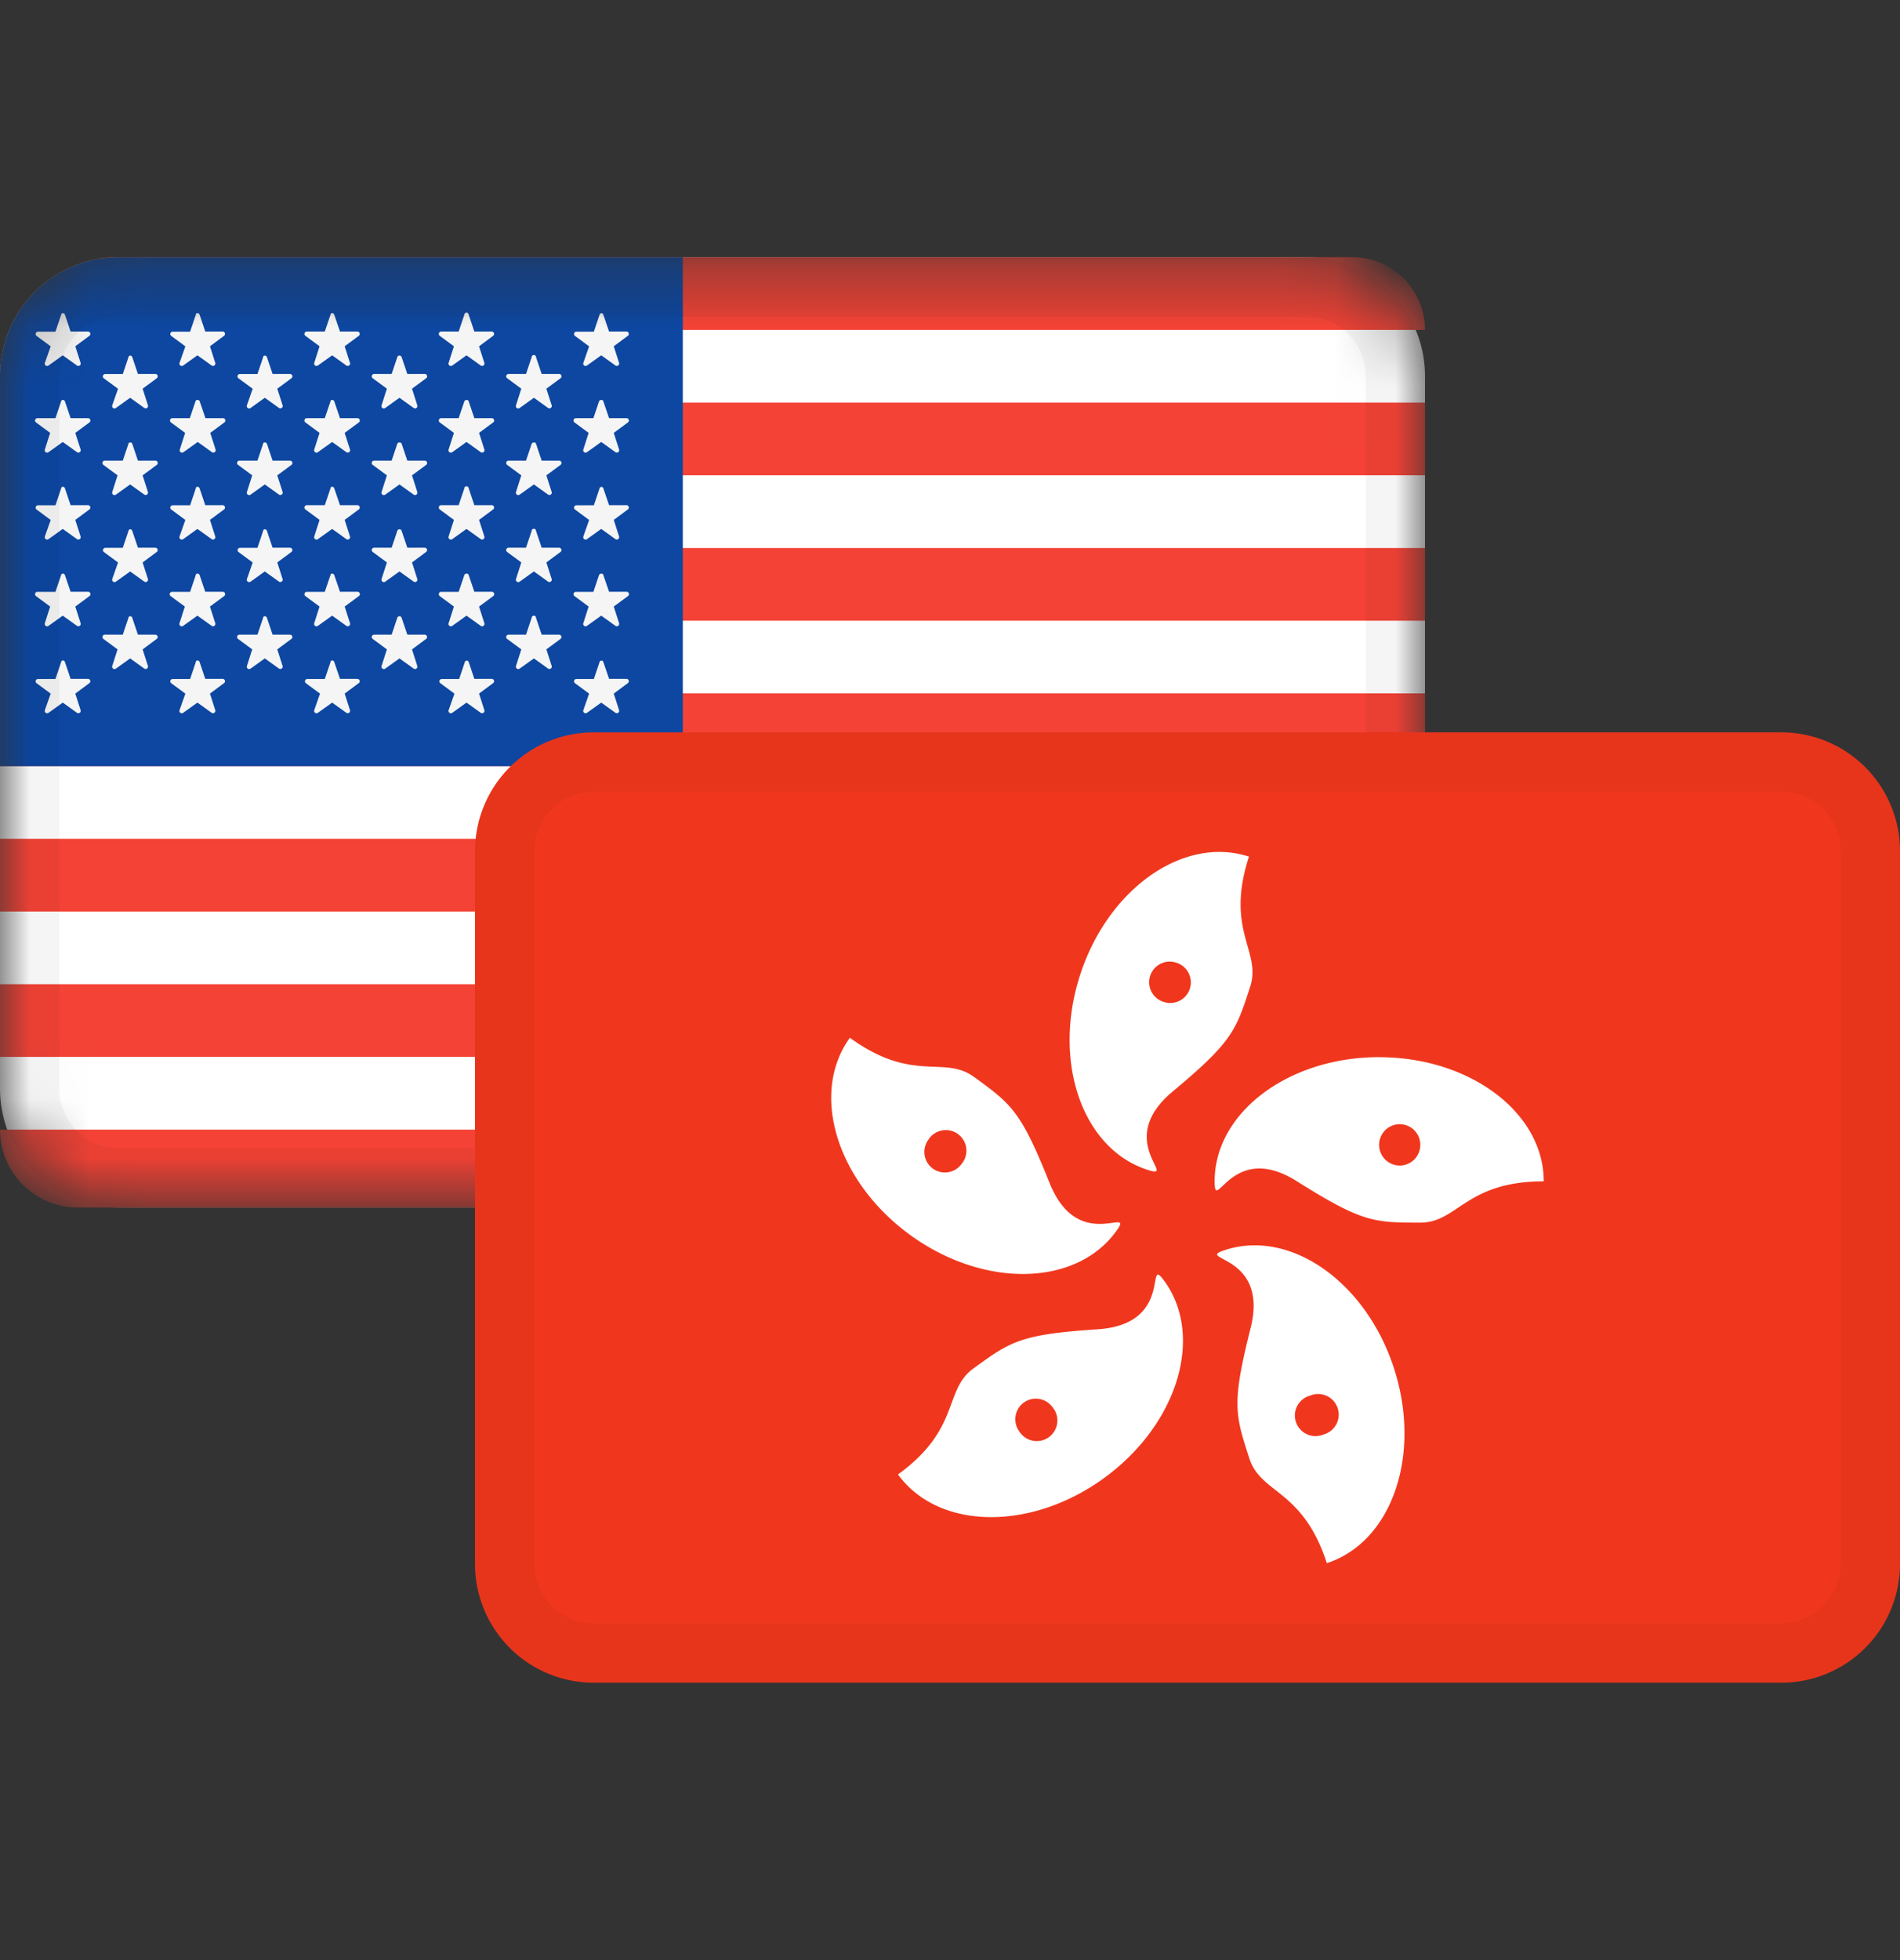 <svg width="32" height="33" fill="none" xmlns="http://www.w3.org/2000/svg"><rect width="100%" height="100%" fill="#333333" stroke="none"/><mask id="a" maskUnits="userSpaceOnUse" x="0" y="4" width="24" height="17"><path d="M22 4.33H2a2 2 0 00-2 2v12a2 2 0 002 2h20a2 2 0 002-2v-12a2 2 0 00-2-2z" fill="#fff"/></mask><g mask="url(#a)"><path d="M22 4.33H2a2 2 0 00-2 2v12a2 2 0 002 2h20a2 2 0 002-2v-12a2 2 0 00-2-2z" fill="#fff"/><path d="M24 19.018c0 .725-.587 1.312-1.312 1.312H1.312A1.312 1.312 0 010 19.018h24zm0-2.448v1.224H0V16.57h24zm0-2.448v1.224H0v-1.224h24zm0-2.448v1.224H0v-1.224h24zm0-2.448v1.224H0V9.226h24zm0-2.448v1.224H0V6.778h24zM22.776 4.33c.634 0 1.155.482 1.218 1.1l.006.124H.688c0-.676.548-1.224 1.224-1.224h20.864z" fill="#F44336"/><path d="M2 4.33h9.5v8.568H0V6.33a2 2 0 012-2z" fill="#0D47A1"/><path d="M1.094 11.147l.095.282h.295a.04.04 0 01.024.07l-.24.178.09.281a.04.04 0 01-.061.043l-.24-.172-.24.172a.04.04 0 01-.062-.043l.099-.28-.24-.177a.04.04 0 01.024-.07h.296l.095-.282c.005-.04.053-.04.065-.002zm9.035-.026c.016 0 .03.01.033.026l.096.282h.295a.04.04 0 01.024.07l-.24.178.09.281a.04.04 0 01-.061.043l-.24-.172-.24.172a.04.04 0 01-.062-.043l.098-.28-.24-.177a.04.04 0 01.024-.07h.296l.095-.282a.033.033 0 01.032-.027zm-2.269 0c.016 0 .03.01.034.026l.095.282h.295a.04.04 0 01.024.07l-.24.178.09.281a.04.04 0 01-.061.043l-.24-.172-.24.172a.04.04 0 01-.062-.043l.099-.28-.24-.177a.04.04 0 01.024-.07h.295l.095-.282a.033.033 0 01.032-.027zm-4.498.026l.095.282h.295a.04.04 0 01.024.07l-.24.178.09.281a.04.04 0 01-.061.043l-.24-.172-.24.172a.04.04 0 01-.062-.043l.099-.28-.24-.177a.04.04 0 01.024-.07h.296l.095-.282c0-.04.053-.04.065-.002zm2.268 0l.096.282h.295a.04.04 0 01.024.07l-.24.178.09.281a.04.04 0 01-.061.043l-.24-.172-.24.172a.04.04 0 01-.062-.043l.098-.28-.24-.177a.04.04 0 01.024-.07h.296l.096-.282c0-.04.053-.04.064-.002zm-3.402-.744l.095.282h.295a.04.04 0 01.024.07l-.24.178.09.281a.04.04 0 01-.06.043l-.24-.172-.24.172a.04.04 0 01-.062-.043l.09-.281-.24-.177a.04.04 0 01.024-.071h.304l.095-.282c.006-.038.054-.038.065 0zm6.782-.032a.037.037 0 01.018.032l.095.282h.295a.04.04 0 01.024.07l-.24.178.09.281a.04.04 0 01-.06.043l-.24-.172-.24.172a.04.04 0 01-.062-.043l.09-.281-.24-.177a.04.04 0 01.024-.071h.295l.095-.282a.037.037 0 01.056-.032zm-2.245.032l.095.282h.295a.04.04 0 01.024.07l-.24.178.09.281a.04.04 0 01-.061.043l-.24-.172-.24.172a.04.04 0 01-.062-.043l.09-.281-.24-.177a.04.04 0 01.025-.071h.295l.095-.282c.01-.038.063-.038.074 0zm-2.269 0l.095.282h.295a.04.04 0 01.024.07l-.24.178.09.281a.04.04 0 01-.06.043l-.24-.172-.24.172a.04.04 0 01-.062-.043l.09-.281-.24-.177a.04.04 0 01.024-.071h.304l.095-.282c.001-.038.054-.038.065 0zm-1.134-.72l.095.28h.295a.04.04 0 01.024.072l-.24.177.09.281a.04.04 0 01-.061.044l-.24-.172-.24.172a.04.04 0 01-.062-.044l.09-.281-.24-.177a.04.04 0 01.025-.071h.304l.095-.282c0-.033.053-.033.065 0zm6.8 0l.096.28h.295a.04.04 0 01.024.072l-.24.177.09.281a.04.04 0 01-.061.044l-.24-.172-.24.172a.04.04 0 01-.062-.044l.09-.281-.24-.177a.04.04 0 01.024-.071h.296l.095-.282c.014-.033.067-.033.073 0zm-9.068 0l.095.28h.295a.04.04 0 01.024.072l-.24.177.09.281a.04.04 0 01-.061.044l-.24-.172-.24.172a.04.04 0 01-.062-.044l.09-.281-.24-.177a.04.04 0 01.025-.071h.304l.095-.282c.005-.033.053-.033.065 0zm6.8 0l.095.28h.295a.04.04 0 01.024.072l-.24.177.09.281a.04.04 0 01-.061.044l-.24-.172-.24.172a.04.04 0 01-.062-.044l.09-.281-.24-.177a.04.04 0 01.025-.071h.295l.095-.282c.014-.033.067-.033.074 0zm-2.264 0l.096.28h.295a.04.04 0 01.024.072l-.24.177.09.281a.04.04 0 01-.061.044l-.24-.172-.24.172a.04.04 0 01-.062-.044l.09-.281-.24-.177a.04.04 0 01.024-.071h.304l.096-.282c0-.033.053-.033.064 0zm-3.402-.744l.095.282h.295a.04.04 0 01.024.07l-.24.178.09.281a.04.04 0 01-.06.043l-.24-.172-.24.172a.04.04 0 01-.062-.043l.098-.28-.24-.177a.04.04 0 01.024-.07h.296l.095-.282c.006-.04.054-.04.065-.002zm6.763-.037c.02 0 .037.017.037.037l.095.282h.295a.04.04 0 01.024.07l-.24.178.09.281a.04.04 0 01-.06.043l-.24-.172-.24.172a.04.04 0 01-.062-.043l.09-.281-.24-.177a.04.04 0 01.024-.071h.295l.095-.282c0-.02.017-.037.037-.037zm-2.226.037l.095.282h.295a.04.04 0 01.024.07l-.24.178.09.281a.04.04 0 01-.061.043l-.24-.172-.24.172a.04.04 0 01-.062-.043l.09-.281-.24-.177a.04.04 0 01.025-.071h.295l.095-.282c.01-.038.063-.038.074 0zm-2.269 0l.095.282h.295a.04.04 0 01.024.07l-.24.178.09.281a.04.04 0 01-.06.043l-.24-.172-.24.172a.04.04 0 01-.062-.043l.098-.28-.24-.177a.04.04 0 01.024-.07h.296l.095-.282c.001-.04.054-.04.065-.002zm-1.134-.716l.095.282h.295a.04.04 0 01.024.07l-.24.178.09.281a.04.04 0 01-.061.043l-.24-.172-.24.172a.04.04 0 01-.062-.043l.099-.28-.24-.177a.04.04 0 01.024-.07h.296l.095-.282c0-.04.053-.04.065-.002zm6.767-.026c.016 0 .03.01.033.026l.096.282h.295a.04.04 0 01.024.07l-.24.178.09.281a.04.04 0 01-.061.043l-.24-.172-.24.172a.04.04 0 01-.062-.043l.098-.28-.24-.177a.04.04 0 01.024-.07h.296l.095-.282a.034.034 0 01.032-.028zm-2.272-.01c.02 0 .037.016.037.036l.095.282h.295a.04.04 0 01.024.07l-.24.178.09.281a.04.04 0 01-.061.043l-.24-.172-.24.172a.04.04 0 01-.062-.043l.09-.281-.24-.177a.04.04 0 01.025-.071h.295l.095-.282c0-.02.016-.037.037-.037zm-6.763.036l.095.282h.295a.04.04 0 01.024.07l-.24.178.09.281a.04.04 0 01-.061.043l-.24-.172-.24.172a.04.04 0 01-.062-.043l.099-.28-.24-.177a.04.04 0 01.024-.07h.296l.095-.282c.005-.04.053-.04.065-.002zm4.536 0l.096.282h.295a.04.04 0 01.024.07l-.24.178.09.281a.04.04 0 01-.061.043l-.24-.172-.24.172a.04.04 0 01-.062-.043l.09-.281-.24-.177a.04.04 0 01.024-.071h.304l.096-.282c0-.038.053-.038.064 0zm-3.402-.75l.095.282h.295a.04.04 0 01.024.071l-.24.177.09.282a.04.04 0 01-.06.043l-.24-.172-.24.172a.04.04 0 01-.062-.043l.09-.282-.24-.177a.04.04 0 01.024-.071h.304l.095-.282c.006-.032.054-.032.065 0zm4.537 0l.095.282h.295a.04.04 0 01.024.071l-.24.177.09.282a.04.04 0 01-.061.043l-.24-.172-.24.172a.04.04 0 01-.062-.043l.09-.282-.24-.177a.04.04 0 01.025-.071h.295l.095-.282c.01-.032.063-.032.074 0zm-2.269 0l.095.282h.295a.04.04 0 01.024.071l-.24.177.09.282a.04.04 0 01-.06.043l-.24-.172-.24.172a.04.04 0 01-.062-.043l.09-.282-.24-.177a.04.04 0 01.024-.071h.304l.095-.282c.001-.032.054-.032.065 0zm4.532 0l.095.282h.295a.04.04 0 01.024.071l-.24.177.09.282a.04.04 0 01-.06.043l-.24-.172-.24.172a.04.04 0 01-.062-.043l.09-.282-.24-.177a.04.04 0 01.024-.071h.295l.095-.282c.015-.032.068-.032.074 0zM5.63 6.758l.096.282h.295a.04.04 0 01.024.071l-.24.177.09.281a.04.04 0 01-.061.044l-.24-.172-.24.172a.04.04 0 01-.062-.044l.09-.281-.24-.177a.04.04 0 01.024-.071h.304l.096-.282c0-.033.053-.033.064 0zm-4.536 0l.095.282h.295a.04.04 0 01.024.071l-.24.177.09.281a.04.04 0 01-.061.044l-.24-.172-.24.172a.04.04 0 01-.062-.044l.09-.281-.24-.177A.04.04 0 01.63 7.04h.304l.095-.282c.005-.033.053-.033.065 0zm2.27 0l.096.282h.297a.04.04 0 01.024.071l-.24.177.09.281a.04.04 0 01-.061.044l-.24-.172-.24.172a.04.04 0 01-.062-.044l.09-.281-.24-.177a.04.04 0 01.024-.071h.295l.095-.282c.006-.033.058-.033.073 0zm4.53 0l.095.282h.295a.04.04 0 01.024.071l-.24.177.09.281a.04.04 0 01-.061.044l-.24-.172-.24.172a.04.04 0 01-.062-.044l.09-.281-.24-.177a.04.04 0 01.025-.071h.295l.095-.282c.014-.033.067-.033.074 0zm2.268 0l.096.282h.295a.04.04 0 01.024.071l-.24.177.09.281a.04.04 0 01-.061.044l-.24-.172-.24.172a.04.04 0 01-.062-.044l.09-.281-.24-.177a.04.04 0 01.024-.071h.296l.095-.282c.014-.033.067-.033.073 0zm-3.397-.744l.095.282h.295a.04.04 0 01.024.071l-.24.177.09.281a.04.04 0 01-.061.044l-.24-.172-.24.172a.04.04 0 01-.062-.044l.09-.281-.24-.177a.04.04 0 01.025-.071h.295l.095-.282c.01-.038.063-.038.074 0zm-2.269 0l.095.282h.295a.04.04 0 01.024.071l-.24.177.09.281a.04.04 0 01-.06.044l-.24-.172-.24.172a.04.04 0 01-.062-.044l.098-.28-.24-.176a.04.04 0 01.024-.072h.296l.095-.281c.001-.04.054-.04.065-.002zm-2.268 0l.095.282h.295a.04.04 0 01.024.071l-.24.177.09.281a.04.04 0 01-.06.044l-.24-.172-.24.172a.04.04 0 01-.062-.044l.098-.28-.24-.176a.04.04 0 01.024-.072h.296l.095-.281c.006-.04.054-.04.065-.002zm6.782-.032a.037.037 0 01.018.032l.095.282h.295a.04.04 0 01.024.071l-.24.177.09.281a.04.04 0 01-.06.044l-.24-.172-.24.172a.04.04 0 01-.062-.044l.09-.281-.24-.177a.04.04 0 01.024-.071h.295l.095-.282a.037.037 0 01.056-.032zM1.094 5.3l.095.282h.295a.04.04 0 01.024.07l-.24.178.09.281a.04.04 0 01-.061.043l-.24-.172-.24.172a.04.04 0 01-.062-.043l.099-.28-.24-.177a.04.04 0 01.024-.07h.296l.095-.282c.005-.04.053-.04.065-.002zm2.268 0l.095.282h.295a.04.04 0 01.024.07l-.24.178.09.281a.04.04 0 01-.061.043l-.24-.172-.24.172a.04.04 0 01-.062-.043l.099-.28-.24-.177a.04.04 0 01.024-.07h.296l.095-.282c0-.04.053-.04.065-.002zm2.268 0l.096.282h.295a.04.04 0 01.024.07l-.24.178.09.281a.04.04 0 01-.061.043l-.24-.172-.24.172a.04.04 0 01-.062-.043l.09-.281-.24-.177a.04.04 0 01.024-.071h.304l.096-.282c0-.038.053-.038.064 0zm2.245-.032a.037.037 0 01.019.032l.095.282h.295a.04.04 0 01.024.07l-.24.178.09.281a.04.04 0 01-.061.043l-.24-.172-.24.172a.04.04 0 01-.062-.043l.09-.281-.24-.177a.04.04 0 01.025-.071h.295l.095-.282a.037.037 0 01.055-.032zm2.254.006c.016 0 .03.01.033.026l.096.282h.295a.04.04 0 01.024.07l-.24.178.09.281a.04.04 0 01-.061.043l-.24-.172-.24.172a.04.04 0 01-.062-.043l.098-.28-.24-.177a.04.04 0 01.024-.07h.296l.095-.282a.034.034 0 01.032-.028z" fill="#F5F5F5"/><path fill-rule="evenodd" clip-rule="evenodd" d="M22 5.33H2a1 1 0 00-1 1v12a1 1 0 001 1h20a1 1 0 001-1v-12a1 1 0 00-1-1zm-20-1a2 2 0 00-2 2v12a2 2 0 002 2h20a2 2 0 002-2v-12a2 2 0 00-2-2H2z" fill="#000" fill-opacity=".04"/></g><path d="M30 12.33H10a2 2 0 00-2 2v12a2 2 0 002 2h20a2 2 0 002-2v-12a2 2 0 00-2-2z" fill="#F0371D"/><path d="M23.477 23.035c.473 1.456-.033 2.925-1.13 3.282-.407-1.25-1.11-1.16-1.305-1.762-.24-.738-.3-.925.02-2.192.32-1.267-.97-1.142-.428-1.318 1.097-.357 2.37.535 2.843 1.99zm-3.868-1.47c.678.934.224 2.42-1.015 3.32-1.238.9-2.792.872-3.47-.061 1.064-.773.76-1.414 1.272-1.786.628-.456.788-.571 2.091-.658 1.305-.086.787-1.275 1.122-.814zm-2.367 2.049a.347.347 0 00-.075.485.347.347 0 10.56-.407.347.347 0 00-.485-.078zm4.832-.12a.347.347 0 10.214.658.347.347 0 10-.214-.659zm-7.76-6.022c1.064.773 1.58.287 2.09.659.628.456.788.571 1.273 1.785.485 1.213 1.456.354 1.121.814-.678.934-2.232.961-3.47.061-1.238-.9-1.692-2.385-1.014-3.319zm8.914.327c1.531 0 2.772.935 2.772 2.09-1.315 0-1.446.695-2.079.695-.776 0-.973 0-2.078-.696-1.106-.696-1.386.57-1.386 0 0-1.154 1.24-2.09 2.771-2.09zm-7.593 1.39a.347.347 0 00.075.485.347.347 0 00.485-.078.347.347 0 10-.56-.407zm5.4-4.767c-.406 1.25.216 1.59.02 2.192-.24.738-.3.925-1.304 1.762-1.004.836.113 1.493-.428 1.318-1.098-.357-1.604-1.826-1.131-3.282.473-1.456 1.746-2.347 2.843-1.99zm2.54 4.505a.347.347 0 000 .696.347.347 0 00.346-.348.347.347 0 00-.346-.348zm-4.204-2.498a.347.347 0 00.224.438.347.347 0 10.214-.66.347.347 0 00-.438.222z" fill="#fff"/><path fill-rule="evenodd" clip-rule="evenodd" d="M30 13.33H10a1 1 0 00-1 1v12a1 1 0 001 1h20a1 1 0 001-1v-12a1 1 0 00-1-1zm-20-1a2 2 0 00-2 2v12a2 2 0 002 2h20a2 2 0 002-2v-12a2 2 0 00-2-2H10z" fill="#000" fill-opacity=".04"/></svg>